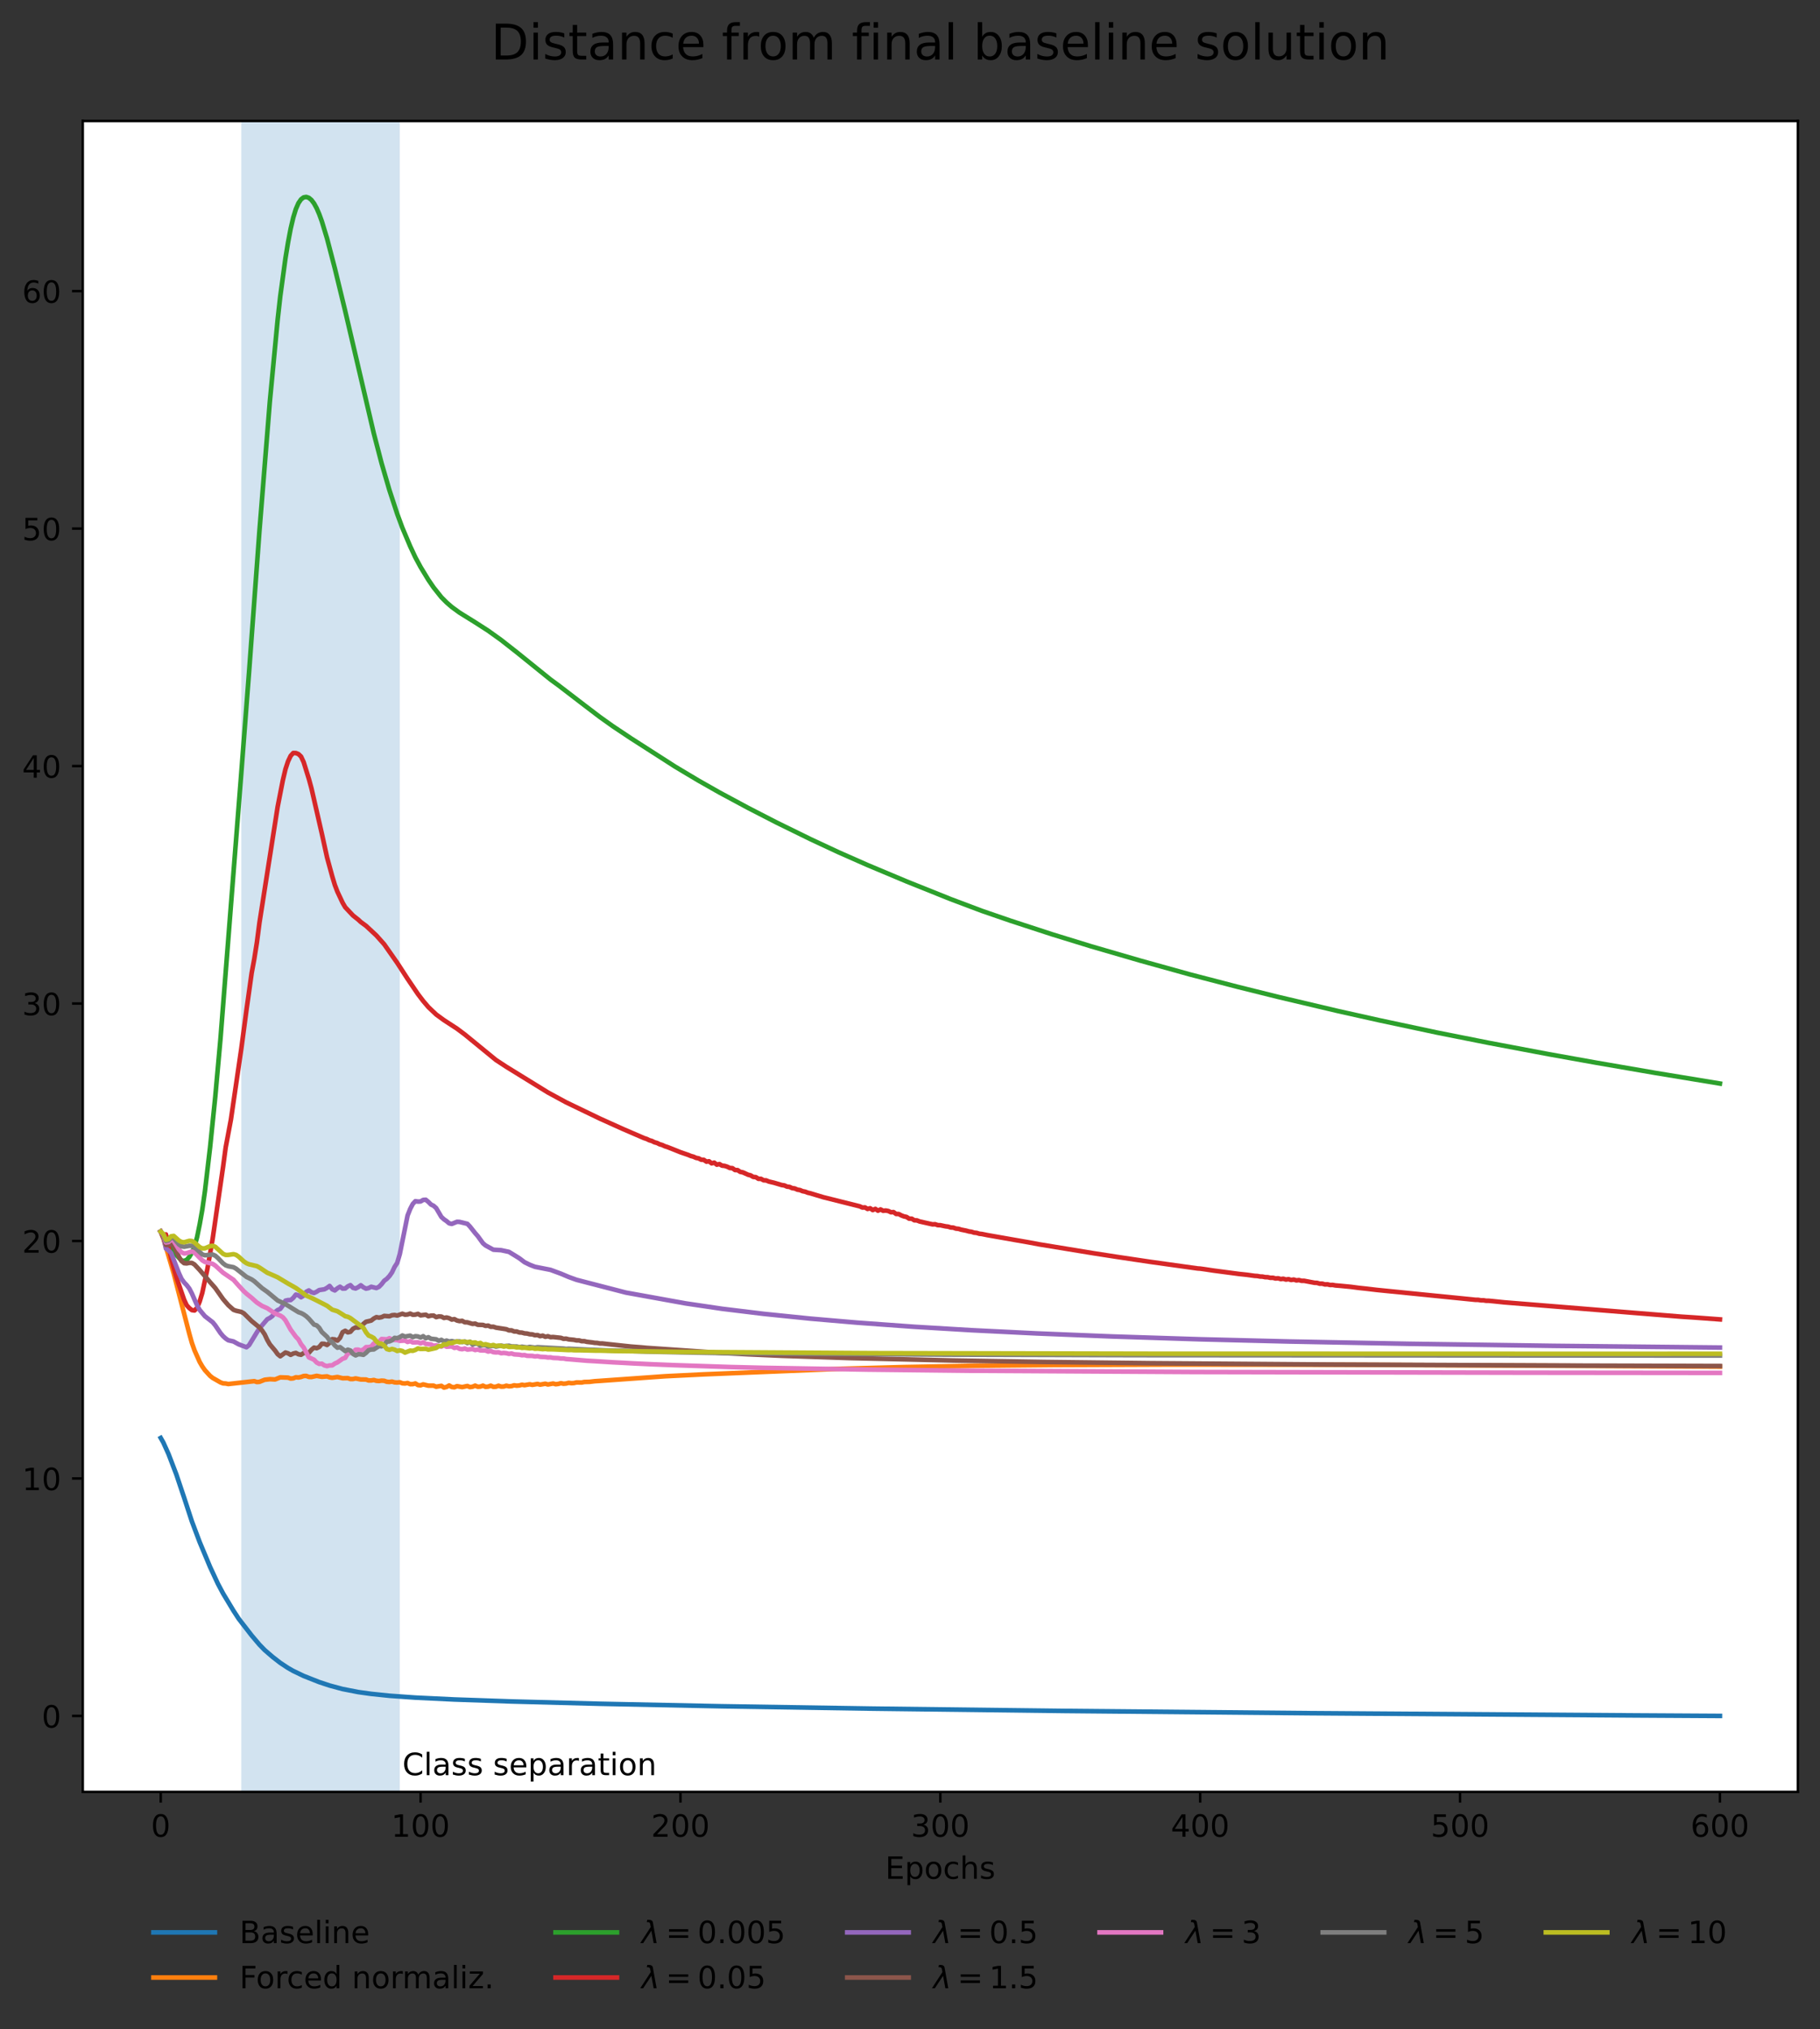 <?xml version="1.0" encoding="utf-8" standalone="no"?>
<!DOCTYPE svg PUBLIC "-//W3C//DTD SVG 1.1//EN"
  "http://www.w3.org/Graphics/SVG/1.1/DTD/svg11.dtd">
<!-- Created with matplotlib (https://matplotlib.org/) -->
<svg height="660.13pt" version="1.1" viewBox="0 0 592.125 660.13" width="592.125pt" xmlns="http://www.w3.org/2000/svg" xmlns:xlink="http://www.w3.org/1999/xlink">
 <rect x="0" y="0" width="592.125" height="660.13" fill="#333333" stroke="none"/>
 <defs>
  <style type="text/css">*{stroke-linecap:butt;stroke-linejoin:round;}</style>
 </defs>
 <g id="figure_1">
  <g id="patch_1">
   <path d="M 0 660.13 
L 592.125 660.13 
L 592.125 0 
L 0 0 
z
" style="fill:none;"/>
  </g>
  <g id="axes_1">
   <g id="patch_2">
    <path d="M 26.925 582.957 
L 584.925 582.957 
L 584.925 39.358 
L 26.925 39.358 
z
" style="fill:#ffffff;"/>
   </g>
   <g id="patch_3">
    <path clip-path="url(#pd93ee21784)" d="M 78.498 582.957 
L 130.07 582.957 
L 130.07 39.358 
L 78.498 39.358 
z
" style="fill:#1f77b4;opacity:0.2;"/>
   </g>
   <g id="matplotlib.axis_1">
    <g id="xtick_1">
     <g id="line2d_1">
      <defs>
       <path d="M 0 0 
L 0 3.5 
" id="m84e3ac4cb9" style="stroke:#000000;stroke-width:0.8;"/>
      </defs>
      <g>
       <use style="stroke:#000000;stroke-width:0.8;" x="52.289" xlink:href="#m84e3ac4cb9" y="582.957"/>
      </g>
     </g>
     <g id="text_1">
      <!-- 0 -->
      <g transform="translate(49.107 597.556)scale(0.1 -0.1)">
       <defs>
        <path d="M 31.781 66.406 
Q 24.172 66.406 20.328 58.906 
Q 16.5 51.422 16.5 36.375 
Q 16.5 21.391 20.328 13.891 
Q 24.172 6.391 31.781 6.391 
Q 39.453 6.391 43.281 13.891 
Q 47.125 21.391 47.125 36.375 
Q 47.125 51.422 43.281 58.906 
Q 39.453 66.406 31.781 66.406 
z
M 31.781 74.219 
Q 44.047 74.219 50.516 64.516 
Q 56.984 54.828 56.984 36.375 
Q 56.984 17.969 50.516 8.266 
Q 44.047 -1.422 31.781 -1.422 
Q 19.531 -1.422 13.062 8.266 
Q 6.594 17.969 6.594 36.375 
Q 6.594 54.828 13.062 64.516 
Q 19.531 74.219 31.781 74.219 
z
" id="DejaVuSans-48"/>
       </defs>
       <use xlink:href="#DejaVuSans-48"/>
      </g>
     </g>
    </g>
    <g id="xtick_2">
     <g id="line2d_2">
      <g>
       <use style="stroke:#000000;stroke-width:0.8;" x="136.834" xlink:href="#m84e3ac4cb9" y="582.957"/>
      </g>
     </g>
     <g id="text_2">
      <!-- 100 -->
      <g transform="translate(127.29 597.556)scale(0.1 -0.1)">
       <defs>
        <path d="M 12.406 8.297 
L 28.516 8.297 
L 28.516 63.922 
L 10.984 60.406 
L 10.984 69.391 
L 28.422 72.906 
L 38.281 72.906 
L 38.281 8.297 
L 54.391 8.297 
L 54.391 0 
L 12.406 0 
z
" id="DejaVuSans-49"/>
       </defs>
       <use xlink:href="#DejaVuSans-49"/>
       <use x="63.623" xlink:href="#DejaVuSans-48"/>
       <use x="127.246" xlink:href="#DejaVuSans-48"/>
      </g>
     </g>
    </g>
    <g id="xtick_3">
     <g id="line2d_3">
      <g>
       <use style="stroke:#000000;stroke-width:0.8;" x="221.38" xlink:href="#m84e3ac4cb9" y="582.957"/>
      </g>
     </g>
     <g id="text_3">
      <!-- 200 -->
      <g transform="translate(211.836 597.556)scale(0.1 -0.1)">
       <defs>
        <path d="M 19.188 8.297 
L 53.609 8.297 
L 53.609 0 
L 7.328 0 
L 7.328 8.297 
Q 12.938 14.109 22.625 23.891 
Q 32.328 33.688 34.812 36.531 
Q 39.547 41.844 41.422 45.531 
Q 43.312 49.219 43.312 52.781 
Q 43.312 58.594 39.234 62.25 
Q 35.156 65.922 28.609 65.922 
Q 23.969 65.922 18.812 64.312 
Q 13.672 62.703 7.812 59.422 
L 7.812 69.391 
Q 13.766 71.781 18.938 73 
Q 24.125 74.219 28.422 74.219 
Q 39.75 74.219 46.484 68.547 
Q 53.219 62.891 53.219 53.422 
Q 53.219 48.922 51.531 44.891 
Q 49.859 40.875 45.406 35.406 
Q 44.188 33.984 37.641 27.219 
Q 31.109 20.453 19.188 8.297 
z
" id="DejaVuSans-50"/>
       </defs>
       <use xlink:href="#DejaVuSans-50"/>
       <use x="63.623" xlink:href="#DejaVuSans-48"/>
       <use x="127.246" xlink:href="#DejaVuSans-48"/>
      </g>
     </g>
    </g>
    <g id="xtick_4">
     <g id="line2d_4">
      <g>
       <use style="stroke:#000000;stroke-width:0.8;" x="305.925" xlink:href="#m84e3ac4cb9" y="582.957"/>
      </g>
     </g>
     <g id="text_4">
      <!-- 300 -->
      <g transform="translate(296.381 597.556)scale(0.1 -0.1)">
       <defs>
        <path d="M 40.578 39.312 
Q 47.656 37.797 51.625 33 
Q 55.609 28.219 55.609 21.188 
Q 55.609 10.406 48.188 4.484 
Q 40.766 -1.422 27.094 -1.422 
Q 22.516 -1.422 17.656 -0.516 
Q 12.797 0.391 7.625 2.203 
L 7.625 11.719 
Q 11.719 9.328 16.594 8.109 
Q 21.484 6.891 26.812 6.891 
Q 36.078 6.891 40.938 10.547 
Q 45.797 14.203 45.797 21.188 
Q 45.797 27.641 41.281 31.266 
Q 36.766 34.906 28.719 34.906 
L 20.219 34.906 
L 20.219 43.016 
L 29.109 43.016 
Q 36.375 43.016 40.234 45.922 
Q 44.094 48.828 44.094 54.297 
Q 44.094 59.906 40.109 62.906 
Q 36.141 65.922 28.719 65.922 
Q 24.656 65.922 20.016 65.031 
Q 15.375 64.156 9.812 62.312 
L 9.812 71.094 
Q 15.438 72.656 20.344 73.438 
Q 25.25 74.219 29.594 74.219 
Q 40.828 74.219 47.359 69.109 
Q 53.906 64.016 53.906 55.328 
Q 53.906 49.266 50.438 45.094 
Q 46.969 40.922 40.578 39.312 
z
" id="DejaVuSans-51"/>
       </defs>
       <use xlink:href="#DejaVuSans-51"/>
       <use x="63.623" xlink:href="#DejaVuSans-48"/>
       <use x="127.246" xlink:href="#DejaVuSans-48"/>
      </g>
     </g>
    </g>
    <g id="xtick_5">
     <g id="line2d_5">
      <g>
       <use style="stroke:#000000;stroke-width:0.8;" x="390.47" xlink:href="#m84e3ac4cb9" y="582.957"/>
      </g>
     </g>
     <g id="text_5">
      <!-- 400 -->
      <g transform="translate(380.927 597.556)scale(0.1 -0.1)">
       <defs>
        <path d="M 37.797 64.312 
L 12.891 25.391 
L 37.797 25.391 
z
M 35.203 72.906 
L 47.609 72.906 
L 47.609 25.391 
L 58.016 25.391 
L 58.016 17.188 
L 47.609 17.188 
L 47.609 0 
L 37.797 0 
L 37.797 17.188 
L 4.891 17.188 
L 4.891 26.703 
z
" id="DejaVuSans-52"/>
       </defs>
       <use xlink:href="#DejaVuSans-52"/>
       <use x="63.623" xlink:href="#DejaVuSans-48"/>
       <use x="127.246" xlink:href="#DejaVuSans-48"/>
      </g>
     </g>
    </g>
    <g id="xtick_6">
     <g id="line2d_6">
      <g>
       <use style="stroke:#000000;stroke-width:0.8;" x="475.016" xlink:href="#m84e3ac4cb9" y="582.957"/>
      </g>
     </g>
     <g id="text_6">
      <!-- 500 -->
      <g transform="translate(465.472 597.556)scale(0.1 -0.1)">
       <defs>
        <path d="M 10.797 72.906 
L 49.516 72.906 
L 49.516 64.594 
L 19.828 64.594 
L 19.828 46.734 
Q 21.969 47.469 24.109 47.828 
Q 26.266 48.188 28.422 48.188 
Q 40.625 48.188 47.75 41.5 
Q 54.891 34.812 54.891 23.391 
Q 54.891 11.625 47.562 5.094 
Q 40.234 -1.422 26.906 -1.422 
Q 22.312 -1.422 17.547 -0.641 
Q 12.797 0.141 7.719 1.703 
L 7.719 11.625 
Q 12.109 9.234 16.797 8.062 
Q 21.484 6.891 26.703 6.891 
Q 35.156 6.891 40.078 11.328 
Q 45.016 15.766 45.016 23.391 
Q 45.016 31 40.078 35.438 
Q 35.156 39.891 26.703 39.891 
Q 22.75 39.891 18.812 39.016 
Q 14.891 38.141 10.797 36.281 
z
" id="DejaVuSans-53"/>
       </defs>
       <use xlink:href="#DejaVuSans-53"/>
       <use x="63.623" xlink:href="#DejaVuSans-48"/>
       <use x="127.246" xlink:href="#DejaVuSans-48"/>
      </g>
     </g>
    </g>
    <g id="xtick_7">
     <g id="line2d_7">
      <g>
       <use style="stroke:#000000;stroke-width:0.8;" x="559.561" xlink:href="#m84e3ac4cb9" y="582.957"/>
      </g>
     </g>
     <g id="text_7">
      <!-- 600 -->
      <g transform="translate(550.018 597.556)scale(0.1 -0.1)">
       <defs>
        <path d="M 33.016 40.375 
Q 26.375 40.375 22.484 35.828 
Q 18.609 31.297 18.609 23.391 
Q 18.609 15.531 22.484 10.953 
Q 26.375 6.391 33.016 6.391 
Q 39.656 6.391 43.531 10.953 
Q 47.406 15.531 47.406 23.391 
Q 47.406 31.297 43.531 35.828 
Q 39.656 40.375 33.016 40.375 
z
M 52.594 71.297 
L 52.594 62.312 
Q 48.875 64.062 45.094 64.984 
Q 41.312 65.922 37.594 65.922 
Q 27.828 65.922 22.672 59.328 
Q 17.531 52.734 16.797 39.406 
Q 19.672 43.656 24.016 45.922 
Q 28.375 48.188 33.594 48.188 
Q 44.578 48.188 50.953 41.516 
Q 57.328 34.859 57.328 23.391 
Q 57.328 12.156 50.688 5.359 
Q 44.047 -1.422 33.016 -1.422 
Q 20.359 -1.422 13.672 8.266 
Q 6.984 17.969 6.984 36.375 
Q 6.984 53.656 15.188 63.938 
Q 23.391 74.219 37.203 74.219 
Q 40.922 74.219 44.703 73.484 
Q 48.484 72.75 52.594 71.297 
z
" id="DejaVuSans-54"/>
       </defs>
       <use xlink:href="#DejaVuSans-54"/>
       <use x="63.623" xlink:href="#DejaVuSans-48"/>
       <use x="127.246" xlink:href="#DejaVuSans-48"/>
      </g>
     </g>
    </g>
    <g id="text_8">
     <!-- Epochs -->
     <g transform="translate(288.009 611.234)scale(0.1 -0.1)">
      <defs>
       <path d="M 9.812 72.906 
L 55.906 72.906 
L 55.906 64.594 
L 19.672 64.594 
L 19.672 43.016 
L 54.391 43.016 
L 54.391 34.719 
L 19.672 34.719 
L 19.672 8.297 
L 56.781 8.297 
L 56.781 0 
L 9.812 0 
z
" id="DejaVuSans-69"/>
       <path d="M 18.109 8.203 
L 18.109 -20.797 
L 9.078 -20.797 
L 9.078 54.688 
L 18.109 54.688 
L 18.109 46.391 
Q 20.953 51.266 25.266 53.625 
Q 29.594 56 35.594 56 
Q 45.562 56 51.781 48.094 
Q 58.016 40.188 58.016 27.297 
Q 58.016 14.406 51.781 6.484 
Q 45.562 -1.422 35.594 -1.422 
Q 29.594 -1.422 25.266 0.953 
Q 20.953 3.328 18.109 8.203 
z
M 48.688 27.297 
Q 48.688 37.203 44.609 42.844 
Q 40.531 48.484 33.406 48.484 
Q 26.266 48.484 22.188 42.844 
Q 18.109 37.203 18.109 27.297 
Q 18.109 17.391 22.188 11.75 
Q 26.266 6.109 33.406 6.109 
Q 40.531 6.109 44.609 11.75 
Q 48.688 17.391 48.688 27.297 
z
" id="DejaVuSans-112"/>
       <path d="M 30.609 48.391 
Q 23.391 48.391 19.188 42.75 
Q 14.984 37.109 14.984 27.297 
Q 14.984 17.484 19.156 11.844 
Q 23.344 6.203 30.609 6.203 
Q 37.797 6.203 41.984 11.859 
Q 46.188 17.531 46.188 27.297 
Q 46.188 37.016 41.984 42.703 
Q 37.797 48.391 30.609 48.391 
z
M 30.609 56 
Q 42.328 56 49.016 48.375 
Q 55.719 40.766 55.719 27.297 
Q 55.719 13.875 49.016 6.219 
Q 42.328 -1.422 30.609 -1.422 
Q 18.844 -1.422 12.172 6.219 
Q 5.516 13.875 5.516 27.297 
Q 5.516 40.766 12.172 48.375 
Q 18.844 56 30.609 56 
z
" id="DejaVuSans-111"/>
       <path d="M 48.781 52.594 
L 48.781 44.188 
Q 44.969 46.297 41.141 47.344 
Q 37.312 48.391 33.406 48.391 
Q 24.656 48.391 19.812 42.844 
Q 14.984 37.312 14.984 27.297 
Q 14.984 17.281 19.812 11.734 
Q 24.656 6.203 33.406 6.203 
Q 37.312 6.203 41.141 7.25 
Q 44.969 8.297 48.781 10.406 
L 48.781 2.094 
Q 45.016 0.344 40.984 -0.531 
Q 36.969 -1.422 32.422 -1.422 
Q 20.062 -1.422 12.781 6.344 
Q 5.516 14.109 5.516 27.297 
Q 5.516 40.672 12.859 48.328 
Q 20.219 56 33.016 56 
Q 37.156 56 41.109 55.141 
Q 45.062 54.297 48.781 52.594 
z
" id="DejaVuSans-99"/>
       <path d="M 54.891 33.016 
L 54.891 0 
L 45.906 0 
L 45.906 32.719 
Q 45.906 40.484 42.875 44.328 
Q 39.844 48.188 33.797 48.188 
Q 26.516 48.188 22.312 43.547 
Q 18.109 38.922 18.109 30.906 
L 18.109 0 
L 9.078 0 
L 9.078 75.984 
L 18.109 75.984 
L 18.109 46.188 
Q 21.344 51.125 25.703 53.562 
Q 30.078 56 35.797 56 
Q 45.219 56 50.047 50.172 
Q 54.891 44.344 54.891 33.016 
z
" id="DejaVuSans-104"/>
       <path d="M 44.281 53.078 
L 44.281 44.578 
Q 40.484 46.531 36.375 47.5 
Q 32.281 48.484 27.875 48.484 
Q 21.188 48.484 17.844 46.438 
Q 14.5 44.391 14.5 40.281 
Q 14.5 37.156 16.891 35.375 
Q 19.281 33.594 26.516 31.984 
L 29.594 31.297 
Q 39.156 29.25 43.188 25.516 
Q 47.219 21.781 47.219 15.094 
Q 47.219 7.469 41.188 3.016 
Q 35.156 -1.422 24.609 -1.422 
Q 20.219 -1.422 15.453 -0.562 
Q 10.688 0.297 5.422 2 
L 5.422 11.281 
Q 10.406 8.688 15.234 7.391 
Q 20.062 6.109 24.812 6.109 
Q 31.156 6.109 34.562 8.281 
Q 37.984 10.453 37.984 14.406 
Q 37.984 18.062 35.516 20.016 
Q 33.062 21.969 24.703 23.781 
L 21.578 24.516 
Q 13.234 26.266 9.516 29.906 
Q 5.812 33.547 5.812 39.891 
Q 5.812 47.609 11.281 51.797 
Q 16.75 56 26.812 56 
Q 31.781 56 36.172 55.266 
Q 40.578 54.547 44.281 53.078 
z
" id="DejaVuSans-115"/>
      </defs>
      <use xlink:href="#DejaVuSans-69"/>
      <use x="63.184" xlink:href="#DejaVuSans-112"/>
      <use x="126.66" xlink:href="#DejaVuSans-111"/>
      <use x="187.842" xlink:href="#DejaVuSans-99"/>
      <use x="242.822" xlink:href="#DejaVuSans-104"/>
      <use x="306.201" xlink:href="#DejaVuSans-115"/>
     </g>
    </g>
   </g>
   <g id="matplotlib.axis_2">
    <g id="ytick_1">
     <g id="line2d_8">
      <defs>
       <path d="M 0 0 
L -3.5 0 
" id="mff9b0cb112" style="stroke:#000000;stroke-width:0.8;"/>
      </defs>
      <g>
       <use style="stroke:#000000;stroke-width:0.8;" x="26.925" xlink:href="#mff9b0cb112" y="558.248"/>
      </g>
     </g>
     <g id="text_9">
      <!-- 0 -->
      <g transform="translate(13.562 562.048)scale(0.1 -0.1)">
       <use xlink:href="#DejaVuSans-48"/>
      </g>
     </g>
    </g>
    <g id="ytick_2">
     <g id="line2d_9">
      <g>
       <use style="stroke:#000000;stroke-width:0.8;" x="26.925" xlink:href="#mff9b0cb112" y="480.992"/>
      </g>
     </g>
     <g id="text_10">
      <!-- 10 -->
      <g transform="translate(7.2 484.791)scale(0.1 -0.1)">
       <use xlink:href="#DejaVuSans-49"/>
       <use x="63.623" xlink:href="#DejaVuSans-48"/>
      </g>
     </g>
    </g>
    <g id="ytick_3">
     <g id="line2d_10">
      <g>
       <use style="stroke:#000000;stroke-width:0.8;" x="26.925" xlink:href="#mff9b0cb112" y="403.736"/>
      </g>
     </g>
     <g id="text_11">
      <!-- 20 -->
      <g transform="translate(7.2 407.535)scale(0.1 -0.1)">
       <use xlink:href="#DejaVuSans-50"/>
       <use x="63.623" xlink:href="#DejaVuSans-48"/>
      </g>
     </g>
    </g>
    <g id="ytick_4">
     <g id="line2d_11">
      <g>
       <use style="stroke:#000000;stroke-width:0.8;" x="26.925" xlink:href="#mff9b0cb112" y="326.479"/>
      </g>
     </g>
     <g id="text_12">
      <!-- 30 -->
      <g transform="translate(7.2 330.278)scale(0.1 -0.1)">
       <use xlink:href="#DejaVuSans-51"/>
       <use x="63.623" xlink:href="#DejaVuSans-48"/>
      </g>
     </g>
    </g>
    <g id="ytick_5">
     <g id="line2d_12">
      <g>
       <use style="stroke:#000000;stroke-width:0.8;" x="26.925" xlink:href="#mff9b0cb112" y="249.223"/>
      </g>
     </g>
     <g id="text_13">
      <!-- 40 -->
      <g transform="translate(7.2 253.022)scale(0.1 -0.1)">
       <use xlink:href="#DejaVuSans-52"/>
       <use x="63.623" xlink:href="#DejaVuSans-48"/>
      </g>
     </g>
    </g>
    <g id="ytick_6">
     <g id="line2d_13">
      <g>
       <use style="stroke:#000000;stroke-width:0.8;" x="26.925" xlink:href="#mff9b0cb112" y="171.966"/>
      </g>
     </g>
     <g id="text_14">
      <!-- 50 -->
      <g transform="translate(7.2 175.766)scale(0.1 -0.1)">
       <use xlink:href="#DejaVuSans-53"/>
       <use x="63.623" xlink:href="#DejaVuSans-48"/>
      </g>
     </g>
    </g>
    <g id="ytick_7">
     <g id="line2d_14">
      <g>
       <use style="stroke:#000000;stroke-width:0.8;" x="26.925" xlink:href="#mff9b0cb112" y="94.71"/>
      </g>
     </g>
     <g id="text_15">
      <!-- 60 -->
      <g transform="translate(7.2 98.509)scale(0.1 -0.1)">
       <use xlink:href="#DejaVuSans-54"/>
       <use x="63.623" xlink:href="#DejaVuSans-48"/>
      </g>
     </g>
    </g>
   </g>
   <g id="line2d_15">
    <path clip-path="url(#pd93ee21784)" d="M 52.289 467.809 
L 53.134 469.294 
L 54.825 473.041 
L 57.361 479.659 
L 59.898 487.225 
L 62.434 494.98 
L 64.97 501.714 
L 68.352 509.787 
L 70.889 515.238 
L 72.58 518.416 
L 75.961 524.028 
L 77.652 526.622 
L 81.88 532.079 
L 84.416 535.072 
L 86.107 536.814 
L 88.643 539.009 
L 91.18 540.981 
L 93.716 542.655 
L 95.407 543.613 
L 98.789 545.239 
L 103.861 547.242 
L 107.243 548.362 
L 111.47 549.499 
L 116.543 550.485 
L 120.77 551.075 
L 126.689 551.689 
L 135.143 552.289 
L 147.825 552.899 
L 166.425 553.542 
L 195.17 554.296 
L 234.907 555.106 
L 283.943 555.875 
L 346.507 556.631 
L 425.98 557.354 
L 532.507 558.091 
L 559.561 558.248 
L 559.561 558.248 
" style="fill:none;stroke:#1f77b4;stroke-linecap:square;stroke-width:1.5;"/>
   </g>
   <g id="line2d_16">
    <path clip-path="url(#pd93ee21784)" d="M 52.289 400.686 
L 53.134 402.905 
L 54.825 408.561 
L 56.516 414.3 
L 61.589 433.903 
L 62.434 436.905 
L 63.28 439.294 
L 64.97 443.097 
L 65.816 444.543 
L 66.661 445.758 
L 68.352 447.614 
L 69.198 448.284 
L 71.734 449.736 
L 72.58 450.052 
L 73.425 450.099 
L 74.27 450.271 
L 82.725 449.337 
L 83.57 449.621 
L 84.416 449.555 
L 86.107 448.882 
L 87.798 448.693 
L 89.489 448.784 
L 91.18 448.096 
L 93.716 448.182 
L 94.561 448.497 
L 95.407 448.417 
L 96.252 448.065 
L 97.098 448.146 
L 97.943 447.973 
L 98.789 447.67 
L 99.634 447.63 
L 100.48 447.956 
L 101.325 447.988 
L 103.016 447.613 
L 104.707 447.924 
L 106.398 447.78 
L 107.243 448.099 
L 108.089 448.239 
L 109.78 447.982 
L 111.47 448.386 
L 113.161 448.349 
L 114.007 448.656 
L 114.852 448.641 
L 115.698 448.448 
L 117.389 448.791 
L 119.08 448.805 
L 119.925 449.114 
L 120.77 449.111 
L 121.616 448.954 
L 122.461 449.223 
L 123.307 449.285 
L 124.152 449.163 
L 124.998 449.215 
L 125.843 449.528 
L 126.689 449.599 
L 127.534 449.473 
L 128.38 449.727 
L 129.225 449.782 
L 130.07 449.686 
L 130.916 450.033 
L 131.761 450.091 
L 132.607 449.937 
L 133.452 450.322 
L 134.298 450.3 
L 135.143 450.084 
L 135.989 450.618 
L 136.834 450.687 
L 137.68 450.384 
L 139.37 450.799 
L 141.061 450.795 
L 141.907 451.144 
L 143.598 450.857 
L 144.443 451.424 
L 145.289 451.217 
L 146.134 450.739 
L 146.98 451.228 
L 147.825 451.33 
L 148.67 450.96 
L 150.361 451.265 
L 152.052 450.909 
L 152.898 451.266 
L 153.743 451.147 
L 154.589 450.791 
L 155.434 451.159 
L 156.28 451.1 
L 157.125 450.797 
L 157.97 451.182 
L 158.816 451.111 
L 159.661 450.803 
L 160.507 451.179 
L 161.352 451.138 
L 162.198 450.821 
L 163.043 451.107 
L 163.889 451.08 
L 164.734 450.81 
L 165.58 451.009 
L 166.425 450.945 
L 167.27 450.679 
L 168.116 450.81 
L 168.961 450.729 
L 169.807 450.503 
L 170.652 450.643 
L 172.343 450.355 
L 173.189 450.538 
L 174.88 450.247 
L 175.725 450.473 
L 177.416 450.17 
L 178.261 450.42 
L 179.952 450.104 
L 180.798 450.336 
L 181.643 450.235 
L 182.489 449.992 
L 183.334 450.172 
L 184.18 450.102 
L 185.025 449.876 
L 185.87 449.993 
L 186.716 449.949 
L 187.561 449.748 
L 189.252 449.779 
L 190.098 449.6 
L 191.789 449.559 
L 193.48 449.353 
L 195.17 449.246 
L 216.307 447.747 
L 228.989 447.12 
L 273.798 445.303 
L 294.089 444.752 
L 316.916 444.331 
L 343.125 444.087 
L 382.016 443.936 
L 436.125 443.992 
L 522.361 444.409 
L 559.561 444.619 
L 559.561 444.619 
" style="fill:none;stroke:#ff7f0e;stroke-linecap:square;stroke-width:1.5;"/>
   </g>
   <g id="line2d_17">
    <path clip-path="url(#pd93ee21784)" d="M 52.289 400.686 
L 53.134 402.653 
L 53.98 401.931 
L 54.825 403.715 
L 57.361 408.286 
L 59.052 410.092 
L 59.898 410.208 
L 60.743 409.873 
L 61.589 408.93 
L 62.434 407.521 
L 63.28 405.586 
L 64.125 402.442 
L 64.97 398.309 
L 65.816 393.554 
L 66.661 387.634 
L 68.352 373.26 
L 70.043 356.747 
L 71.734 337.918 
L 78.498 251.55 
L 81.034 218.562 
L 84.416 172.646 
L 87.798 130.538 
L 90.334 103.994 
L 91.18 96.404 
L 92.87 84.04 
L 93.716 78.863 
L 94.561 74.407 
L 95.407 70.799 
L 96.252 68.03 
L 97.098 66.082 
L 97.943 64.853 
L 98.789 64.212 
L 99.634 64.067 
L 100.48 64.355 
L 101.325 65.06 
L 102.17 66.184 
L 103.016 67.726 
L 103.861 69.676 
L 104.707 72.001 
L 106.398 77.574 
L 108.934 87.289 
L 112.316 101.211 
L 121.616 141.014 
L 124.152 150.737 
L 126.689 159.436 
L 129.225 167.166 
L 130.916 171.744 
L 133.452 177.73 
L 135.143 181.344 
L 136.834 184.473 
L 139.37 188.64 
L 141.061 191.114 
L 143.598 194.302 
L 145.289 196.002 
L 146.98 197.474 
L 149.516 199.32 
L 154.589 202.468 
L 158.816 205.189 
L 163.043 208.219 
L 168.116 212.196 
L 179.107 221.07 
L 181.643 222.923 
L 190.098 229.407 
L 195.17 233.267 
L 199.398 236.279 
L 205.316 240.222 
L 219.689 249.439 
L 227.298 253.983 
L 234.061 257.816 
L 243.361 262.819 
L 252.661 267.603 
L 263.652 272.989 
L 272.952 277.328 
L 282.252 281.433 
L 294.934 286.756 
L 309.307 292.521 
L 319.452 296.337 
L 328.752 299.54 
L 342.28 303.957 
L 354.961 307.863 
L 371.025 312.536 
L 387.089 317.002 
L 402.307 320.964 
L 415.834 324.331 
L 435.28 328.921 
L 448.807 331.941 
L 467.407 335.906 
L 484.316 339.271 
L 503.761 342.943 
L 518.98 345.675 
L 538.425 349.033 
L 559.561 352.516 
L 559.561 352.516 
" style="fill:none;stroke:#2ca02c;stroke-linecap:square;stroke-width:1.5;"/>
   </g>
   <g id="line2d_18">
    <path clip-path="url(#pd93ee21784)" d="M 52.289 400.686 
L 53.134 402.557 
L 53.98 401.586 
L 55.67 409.299 
L 57.361 415.472 
L 59.898 422.852 
L 60.743 424.651 
L 61.589 425.564 
L 62.434 426.227 
L 63.28 426.349 
L 64.125 425.452 
L 64.97 423.396 
L 65.816 420.594 
L 67.507 412.671 
L 69.198 402.932 
L 72.58 379.586 
L 73.425 373.291 
L 75.116 364.294 
L 78.498 341.24 
L 80.189 328.56 
L 81.88 316.545 
L 82.725 311.974 
L 83.57 306.652 
L 84.416 300.178 
L 90.334 262.454 
L 92.025 253.826 
L 92.87 250.253 
L 93.716 247.683 
L 94.561 245.9 
L 95.407 244.976 
L 96.252 244.985 
L 97.098 245.322 
L 97.943 246.126 
L 98.789 247.936 
L 100.48 253.363 
L 101.325 256.452 
L 104.707 271.198 
L 106.398 278.917 
L 108.089 285.094 
L 108.934 287.901 
L 109.78 290.111 
L 111.47 293.703 
L 112.316 295.15 
L 114.852 297.845 
L 116.543 299.181 
L 117.389 299.967 
L 119.08 301.202 
L 122.461 304.358 
L 124.998 307.202 
L 129.225 313.238 
L 132.607 318.45 
L 135.989 323.431 
L 137.68 325.656 
L 139.37 327.636 
L 141.907 330.048 
L 144.443 331.896 
L 148.67 334.648 
L 151.207 336.544 
L 161.352 344.851 
L 164.734 347.067 
L 178.261 355.413 
L 184.18 358.627 
L 195.17 363.918 
L 202.78 367.35 
L 209.543 370.267 
L 210.389 370.537 
L 211.234 370.952 
L 212.08 371.193 
L 212.925 371.621 
L 213.77 371.851 
L 214.616 372.27 
L 215.461 372.511 
L 216.307 372.915 
L 217.152 373.176 
L 218.843 373.84 
L 221.38 374.859 
L 223.916 375.729 
L 224.761 376.088 
L 225.607 376.31 
L 226.452 376.693 
L 227.298 376.851 
L 228.143 377.306 
L 228.989 377.344 
L 229.834 377.926 
L 230.68 377.803 
L 231.525 378.477 
L 232.37 378.241 
L 233.216 378.911 
L 234.061 378.712 
L 234.907 379.222 
L 235.752 379.301 
L 236.598 379.568 
L 237.443 379.984 
L 238.289 380.049 
L 239.134 380.653 
L 239.98 380.678 
L 240.825 381.244 
L 241.67 381.41 
L 243.361 382.172 
L 244.207 382.383 
L 245.052 382.896 
L 245.898 382.962 
L 246.743 383.509 
L 247.589 383.512 
L 248.434 383.991 
L 249.28 384.026 
L 250.125 384.391 
L 251.816 384.786 
L 254.352 385.543 
L 255.198 385.663 
L 256.043 386.045 
L 256.889 386.148 
L 257.734 386.544 
L 258.58 386.652 
L 259.425 387.039 
L 260.27 387.17 
L 261.116 387.534 
L 261.961 387.695 
L 262.807 388.031 
L 263.652 388.219 
L 265.343 388.736 
L 267.88 389.499 
L 279.716 392.46 
L 280.561 392.854 
L 281.407 392.81 
L 282.252 393.31 
L 283.098 393.088 
L 283.943 393.678 
L 284.789 393.286 
L 285.634 393.879 
L 286.48 393.466 
L 287.325 393.91 
L 288.17 393.826 
L 289.016 393.985 
L 289.861 394.392 
L 290.707 394.334 
L 291.552 394.948 
L 292.398 394.957 
L 293.243 395.416 
L 294.089 395.741 
L 294.934 395.913 
L 295.78 396.469 
L 296.625 396.474 
L 297.47 397.007 
L 298.316 397.032 
L 299.161 397.375 
L 303.389 398.326 
L 304.234 398.283 
L 305.08 398.577 
L 305.925 398.602 
L 307.616 398.967 
L 308.461 399.065 
L 309.307 399.341 
L 310.152 399.388 
L 310.998 399.699 
L 311.843 399.776 
L 312.689 400.045 
L 314.38 400.385 
L 315.225 400.626 
L 316.07 400.743 
L 316.916 401.023 
L 317.761 401.105 
L 318.607 401.375 
L 319.452 401.466 
L 321.143 401.81 
L 330.443 403.445 
L 334.67 404.181 
L 338.052 404.817 
L 355.807 407.729 
L 363.416 408.909 
L 374.407 410.547 
L 389.625 412.67 
L 390.47 412.724 
L 392.161 412.961 
L 394.698 413.348 
L 398.925 413.904 
L 403.152 414.462 
L 405.689 414.732 
L 408.225 415.085 
L 409.07 415.129 
L 409.916 415.294 
L 410.761 415.326 
L 411.607 415.505 
L 412.452 415.519 
L 413.298 415.72 
L 414.143 415.704 
L 414.989 415.931 
L 415.834 415.87 
L 416.68 416.122 
L 417.525 416.018 
L 418.37 416.287 
L 419.216 416.15 
L 420.061 416.429 
L 420.907 416.285 
L 421.752 416.558 
L 422.598 416.453 
L 423.443 416.688 
L 424.289 416.69 
L 427.67 417.329 
L 428.516 417.364 
L 429.361 417.63 
L 430.207 417.623 
L 431.052 417.87 
L 431.898 417.844 
L 432.743 418.048 
L 433.589 418.032 
L 434.434 418.189 
L 436.125 418.326 
L 439.507 418.653 
L 442.043 418.989 
L 444.58 419.259 
L 447.961 419.659 
L 480.089 422.883 
L 480.934 422.888 
L 481.78 423.031 
L 482.625 423.031 
L 483.47 423.176 
L 484.316 423.182 
L 486.007 423.345 
L 489.389 423.698 
L 546.88 428.35 
L 551.107 428.624 
L 554.489 428.87 
L 559.561 429.245 
L 559.561 429.245 
" style="fill:none;stroke:#d62728;stroke-linecap:square;stroke-width:1.5;"/>
   </g>
   <g id="line2d_19">
    <path clip-path="url(#pd93ee21784)" d="M 52.289 400.686 
L 53.134 402.16 
L 53.98 406.198 
L 54.825 406.808 
L 55.67 407.667 
L 57.361 411.997 
L 58.207 414.197 
L 59.052 416.048 
L 59.898 417.215 
L 60.743 418.097 
L 61.589 419.197 
L 62.434 420.832 
L 64.125 424.679 
L 64.97 426.187 
L 66.661 428.2 
L 69.198 430.174 
L 70.043 431.202 
L 71.734 433.693 
L 72.58 434.693 
L 73.425 435.461 
L 74.27 436.038 
L 75.961 436.42 
L 77.652 437.352 
L 80.189 438.31 
L 81.034 437.62 
L 83.57 433.457 
L 84.416 432.166 
L 86.952 429.202 
L 87.798 428.758 
L 88.643 428.129 
L 89.489 426.847 
L 90.334 426.204 
L 91.18 425.831 
L 92.025 424.723 
L 92.87 423.147 
L 93.716 422.953 
L 94.561 422.958 
L 95.407 422.255 
L 96.252 421.173 
L 97.098 421.412 
L 97.943 422.043 
L 98.789 421.52 
L 99.634 420.253 
L 100.48 419.813 
L 101.325 420.408 
L 102.17 420.644 
L 103.016 420.247 
L 103.861 419.698 
L 105.552 419.449 
L 106.398 418.979 
L 107.243 418.359 
L 108.089 419.444 
L 108.934 419.821 
L 109.78 419.125 
L 110.625 418.609 
L 111.47 419.227 
L 112.316 419.19 
L 113.161 418.493 
L 114.007 418.099 
L 114.852 418.982 
L 115.698 419.188 
L 116.543 418.756 
L 117.389 418.144 
L 118.234 418.801 
L 119.08 419.235 
L 119.925 419.052 
L 120.77 418.62 
L 122.461 419.042 
L 123.307 418.639 
L 124.152 417.78 
L 124.998 416.674 
L 125.843 416.048 
L 126.689 415.156 
L 127.534 413.954 
L 128.38 412.16 
L 129.225 410.865 
L 130.07 407.984 
L 132.607 395.434 
L 133.452 393.309 
L 134.298 391.686 
L 135.143 390.782 
L 135.989 390.916 
L 136.834 390.875 
L 137.68 390.374 
L 138.525 390.319 
L 139.37 391.021 
L 140.216 391.871 
L 141.061 392.278 
L 141.907 393.029 
L 143.598 395.909 
L 144.443 396.689 
L 145.289 397.27 
L 146.134 397.99 
L 146.98 398.179 
L 148.67 397.492 
L 149.516 397.528 
L 152.052 398.151 
L 152.898 399.04 
L 154.589 401.172 
L 155.434 402.134 
L 157.125 404.469 
L 157.97 405.181 
L 160.507 406.571 
L 163.043 406.731 
L 165.58 407.276 
L 167.27 408.305 
L 168.961 409.356 
L 170.652 410.636 
L 172.343 411.465 
L 174.034 412.126 
L 179.107 413.127 
L 182.489 414.372 
L 185.025 415.444 
L 187.561 416.367 
L 203.625 420.523 
L 223.07 424.039 
L 234.907 425.789 
L 248.434 427.437 
L 263.652 428.994 
L 278.87 430.301 
L 297.47 431.65 
L 316.07 432.761 
L 337.207 433.803 
L 361.725 434.794 
L 390.47 435.716 
L 419.216 436.431 
L 458.107 437.176 
L 505.452 437.85 
L 559.561 438.404 
L 559.561 438.404 
" style="fill:none;stroke:#9467bd;stroke-linecap:square;stroke-width:1.5;"/>
   </g>
   <g id="line2d_20">
    <path clip-path="url(#pd93ee21784)" d="M 52.289 400.686 
L 53.134 401.878 
L 53.98 404.997 
L 54.825 405.046 
L 55.67 404.517 
L 56.516 405.294 
L 58.207 408.88 
L 59.052 410.25 
L 59.898 410.96 
L 60.743 411.033 
L 61.589 410.851 
L 62.434 410.878 
L 63.28 411.375 
L 64.97 413.186 
L 68.352 417.139 
L 70.043 419.045 
L 72.58 422.652 
L 74.27 424.614 
L 75.961 426.12 
L 76.807 426.425 
L 78.498 426.808 
L 79.343 427.283 
L 81.88 429.788 
L 83.57 431.18 
L 84.416 431.87 
L 85.261 432.855 
L 86.107 434.11 
L 86.952 435.91 
L 87.798 437.374 
L 89.489 439.376 
L 90.334 440.56 
L 91.18 441.243 
L 92.87 440.016 
L 93.716 440.28 
L 94.561 440.778 
L 95.407 440.354 
L 96.252 440.148 
L 97.098 440.594 
L 97.943 440.754 
L 98.789 440.194 
L 99.634 440.06 
L 100.48 440.119 
L 101.325 439.136 
L 102.17 438.417 
L 103.016 438.622 
L 103.861 438.221 
L 104.707 437.168 
L 105.552 437.199 
L 106.398 437.57 
L 107.243 436.861 
L 108.089 435.669 
L 108.934 435.756 
L 109.78 436.156 
L 110.625 435.257 
L 111.47 433.397 
L 112.316 432.948 
L 113.161 433.471 
L 114.007 433.28 
L 114.852 432.296 
L 115.698 431.858 
L 116.543 431.93 
L 117.389 431.622 
L 118.234 430.698 
L 119.08 430.008 
L 120.77 429.623 
L 121.616 428.964 
L 122.461 428.506 
L 123.307 428.671 
L 124.152 428.508 
L 124.998 428.109 
L 126.689 428.236 
L 127.534 427.891 
L 128.38 427.809 
L 129.225 427.985 
L 130.916 427.398 
L 131.761 427.713 
L 132.607 427.649 
L 133.452 427.355 
L 134.298 427.74 
L 135.143 427.686 
L 135.989 427.444 
L 136.834 427.926 
L 138.525 427.716 
L 139.37 428.223 
L 140.216 428.023 
L 141.061 427.99 
L 141.907 428.505 
L 142.752 428.279 
L 143.598 428.323 
L 144.443 428.773 
L 145.289 428.619 
L 146.134 428.852 
L 146.98 429.305 
L 147.825 429.151 
L 148.67 429.604 
L 149.516 429.805 
L 150.361 429.707 
L 151.207 430.185 
L 152.052 430.201 
L 153.743 430.711 
L 154.589 430.608 
L 155.434 430.997 
L 157.125 431.045 
L 157.97 431.356 
L 158.816 431.259 
L 159.661 431.659 
L 160.507 431.627 
L 161.352 431.921 
L 164.734 432.439 
L 165.58 432.812 
L 166.425 432.807 
L 167.27 433.17 
L 168.116 433.183 
L 168.961 433.498 
L 169.807 433.544 
L 170.652 433.789 
L 171.498 433.846 
L 172.343 434.076 
L 173.189 434.117 
L 174.034 434.394 
L 174.88 434.339 
L 175.725 434.703 
L 176.57 434.526 
L 177.416 434.908 
L 178.261 434.719 
L 179.107 435.029 
L 179.952 434.976 
L 182.489 435.249 
L 183.334 435.56 
L 184.18 435.504 
L 185.025 435.736 
L 186.716 435.895 
L 187.561 436.08 
L 188.407 436.078 
L 189.252 436.339 
L 190.098 436.326 
L 190.943 436.542 
L 192.634 436.727 
L 193.48 436.87 
L 194.325 436.899 
L 195.17 437.08 
L 196.016 437.078 
L 197.707 437.276 
L 202.78 437.819 
L 205.316 438.087 
L 208.698 438.344 
L 210.389 438.506 
L 234.061 440.119 
L 243.361 440.599 
L 254.352 441.083 
L 276.334 441.823 
L 310.152 442.616 
L 339.743 443.094 
L 374.407 443.498 
L 432.743 443.931 
L 513.907 444.281 
L 559.561 444.409 
L 559.561 444.409 
" style="fill:none;stroke:#8c564b;stroke-linecap:square;stroke-width:1.5;"/>
   </g>
   <g id="line2d_21">
    <path clip-path="url(#pd93ee21784)" d="M 52.289 400.686 
L 53.134 401.699 
L 53.98 404.217 
L 54.825 404.103 
L 55.67 403.346 
L 56.516 403.732 
L 58.207 406.502 
L 59.052 407.427 
L 59.898 407.788 
L 60.743 407.683 
L 62.434 407.131 
L 63.28 407.477 
L 64.97 409.209 
L 65.816 410.033 
L 66.661 410.547 
L 69.198 411.192 
L 70.043 411.737 
L 72.58 414.057 
L 75.961 416.36 
L 77.652 418.267 
L 79.343 420.091 
L 80.189 420.875 
L 81.88 422.233 
L 83.57 423.756 
L 85.261 424.867 
L 86.952 425.607 
L 89.489 427.341 
L 91.18 428.003 
L 92.025 428.547 
L 92.87 429.547 
L 94.561 432.576 
L 96.252 434.882 
L 97.098 435.766 
L 97.943 437.321 
L 98.789 438.361 
L 100.48 441.589 
L 102.17 442.364 
L 103.016 443.271 
L 103.861 443.719 
L 104.707 443.658 
L 105.552 444.218 
L 106.398 444.44 
L 107.243 444.224 
L 108.089 444.192 
L 108.934 443.608 
L 109.78 443.229 
L 111.47 442.038 
L 112.316 441.766 
L 113.161 440.345 
L 114.852 439.917 
L 115.698 439.11 
L 116.543 439.077 
L 117.389 439.404 
L 118.234 439.024 
L 119.08 438.262 
L 119.925 438.256 
L 120.77 438.08 
L 121.616 437.067 
L 122.461 436.665 
L 123.307 436.523 
L 124.152 435.618 
L 125.843 435.739 
L 126.689 435.371 
L 127.534 435.743 
L 128.38 435.94 
L 129.225 435.954 
L 130.07 436.235 
L 131.761 436.134 
L 132.607 436.584 
L 133.452 436.316 
L 134.298 436.739 
L 135.989 436.681 
L 136.834 437.038 
L 137.68 436.709 
L 138.525 437.202 
L 140.216 437.379 
L 141.061 437.835 
L 141.907 437.683 
L 143.598 438.087 
L 144.443 437.67 
L 145.289 438.136 
L 146.98 438.048 
L 147.825 438.525 
L 148.67 438.349 
L 149.516 438.818 
L 150.361 438.946 
L 151.207 438.714 
L 152.052 439.06 
L 153.743 438.894 
L 154.589 439.213 
L 155.434 439.048 
L 156.28 439.334 
L 157.97 439.361 
L 158.816 439.709 
L 159.661 439.537 
L 160.507 439.902 
L 161.352 439.984 
L 162.198 439.937 
L 163.043 440.244 
L 163.889 440.152 
L 164.734 440.244 
L 165.58 440.454 
L 166.425 440.325 
L 167.27 440.618 
L 168.961 440.724 
L 169.807 440.899 
L 170.652 440.846 
L 171.498 441.086 
L 173.189 441.115 
L 174.034 441.289 
L 174.88 441.197 
L 175.725 441.406 
L 177.416 441.495 
L 178.261 441.625 
L 179.107 441.598 
L 179.952 441.777 
L 181.643 441.844 
L 182.489 441.975 
L 183.334 441.967 
L 184.18 442.133 
L 185.87 442.261 
L 190.943 442.694 
L 193.48 442.834 
L 199.398 443.203 
L 202.78 443.374 
L 206.161 443.565 
L 212.08 443.842 
L 219.689 444.143 
L 237.443 444.734 
L 248.434 445.003 
L 282.252 445.578 
L 316.07 445.95 
L 388.78 446.361 
L 496.152 446.581 
L 559.561 446.646 
L 559.561 446.646 
" style="fill:none;stroke:#e377c2;stroke-linecap:square;stroke-width:1.5;"/>
   </g>
   <g id="line2d_22">
    <path clip-path="url(#pd93ee21784)" d="M 52.289 400.686 
L 53.134 401.579 
L 53.98 403.743 
L 54.825 403.574 
L 55.67 402.702 
L 56.516 402.787 
L 58.207 404.843 
L 59.052 405.459 
L 59.898 405.613 
L 61.589 405.307 
L 62.434 405.328 
L 63.28 405.765 
L 65.816 408.107 
L 66.661 408.389 
L 69.198 408.148 
L 70.043 408.522 
L 70.889 409.259 
L 72.58 411.027 
L 73.425 411.647 
L 74.27 411.948 
L 75.961 412.268 
L 76.807 412.736 
L 80.189 415.417 
L 81.88 416.239 
L 82.725 416.825 
L 85.261 419.084 
L 86.952 420.277 
L 90.334 423.094 
L 92.025 423.872 
L 92.87 424.276 
L 97.098 426.896 
L 97.943 427.179 
L 98.789 427.622 
L 99.634 428.22 
L 100.48 429.014 
L 102.17 430.936 
L 103.016 431.174 
L 103.861 431.987 
L 104.707 433.351 
L 106.398 434.908 
L 107.243 436.085 
L 108.089 436.664 
L 108.934 437.737 
L 109.78 438.454 
L 110.625 438.26 
L 112.316 439.546 
L 113.161 439.089 
L 114.007 439.375 
L 114.852 440.472 
L 115.698 440.956 
L 116.543 440.574 
L 117.389 440.616 
L 118.234 440.77 
L 119.08 440.135 
L 119.925 439.271 
L 120.77 439.053 
L 121.616 439.012 
L 123.307 437.921 
L 124.152 438.007 
L 124.998 437.547 
L 125.843 436.487 
L 126.689 436.408 
L 127.534 436.041 
L 128.38 435.25 
L 129.225 435.36 
L 130.07 435.007 
L 130.916 434.481 
L 131.761 434.835 
L 133.452 434.535 
L 134.298 435.02 
L 135.143 434.705 
L 135.989 434.799 
L 136.834 435.148 
L 137.68 434.709 
L 138.525 435.387 
L 139.37 435.042 
L 140.216 435.54 
L 141.907 435.715 
L 142.752 436.201 
L 143.598 435.891 
L 144.443 436.401 
L 145.289 436.137 
L 146.134 436.45 
L 146.98 436.297 
L 147.825 436.482 
L 149.516 436.397 
L 150.361 436.626 
L 151.207 436.417 
L 152.052 436.963 
L 152.898 436.502 
L 153.743 437.435 
L 154.589 437.135 
L 155.434 437.18 
L 156.28 437.831 
L 157.125 437.628 
L 157.97 437.622 
L 158.816 438.102 
L 160.507 437.815 
L 161.352 438.103 
L 163.043 437.758 
L 163.889 437.96 
L 165.58 437.801 
L 166.425 438.036 
L 168.116 438.06 
L 168.961 438.268 
L 169.807 438.132 
L 171.498 438.382 
L 172.343 438.193 
L 174.034 438.436 
L 174.88 438.287 
L 183.334 438.741 
L 184.18 438.857 
L 185.025 438.793 
L 187.561 438.906 
L 191.789 439.116 
L 193.48 439.167 
L 196.861 439.313 
L 199.398 439.386 
L 202.78 439.447 
L 210.389 439.719 
L 221.38 439.954 
L 237.443 440.245 
L 308.461 440.71 
L 370.18 440.886 
L 555.334 441.01 
L 559.561 441.011 
L 559.561 441.011 
" style="fill:none;stroke:#7f7f7f;stroke-linecap:square;stroke-width:1.5;"/>
   </g>
   <g id="line2d_23">
    <path clip-path="url(#pd93ee21784)" d="M 52.289 400.686 
L 53.134 401.443 
L 53.98 403.324 
L 54.825 403.145 
L 55.67 402.206 
L 56.516 402.078 
L 58.207 403.599 
L 59.052 404.052 
L 59.898 404.161 
L 61.589 403.682 
L 62.434 403.741 
L 63.28 404.24 
L 64.97 405.738 
L 65.816 406.144 
L 66.661 406.12 
L 68.352 405.416 
L 69.198 405.297 
L 70.043 405.628 
L 72.58 407.924 
L 73.425 408.277 
L 74.27 408.265 
L 75.961 408.021 
L 76.807 408.254 
L 77.652 408.84 
L 79.343 410.392 
L 80.189 410.971 
L 81.034 411.315 
L 83.57 411.909 
L 84.416 412.366 
L 86.952 414.067 
L 88.643 414.794 
L 90.334 415.552 
L 93.716 417.584 
L 96.252 419.017 
L 97.943 420.217 
L 99.634 421.501 
L 101.325 422.251 
L 103.016 423.08 
L 106.398 424.812 
L 108.089 426.081 
L 109.78 426.596 
L 111.47 427.643 
L 112.316 428.205 
L 113.161 428.389 
L 114.007 428.831 
L 118.234 431.982 
L 119.08 433.46 
L 119.925 434.499 
L 120.77 434.84 
L 121.616 435.318 
L 122.461 436.397 
L 123.307 437.061 
L 124.152 437.158 
L 124.998 437.791 
L 125.843 438.877 
L 126.689 439.137 
L 127.534 438.864 
L 128.38 439.089 
L 129.225 439.519 
L 130.07 439.32 
L 130.916 439.525 
L 131.761 440.044 
L 133.452 439.392 
L 134.298 439.469 
L 135.143 439.177 
L 135.989 438.692 
L 136.834 438.862 
L 138.525 438.806 
L 139.37 439.094 
L 141.061 438.729 
L 141.907 438.531 
L 142.752 437.947 
L 143.598 437.932 
L 144.443 437.35 
L 145.289 437.416 
L 146.134 436.911 
L 146.98 436.94 
L 148.67 436.428 
L 149.516 436.674 
L 150.361 436.466 
L 152.052 436.647 
L 152.898 436.604 
L 153.743 436.829 
L 154.589 436.732 
L 155.434 437.112 
L 156.28 436.899 
L 157.125 437.469 
L 157.97 437.32 
L 159.661 437.766 
L 160.507 437.572 
L 161.352 437.889 
L 162.198 437.776 
L 163.043 437.868 
L 163.889 438.087 
L 164.734 437.92 
L 165.58 438.196 
L 167.27 438.178 
L 168.116 438.368 
L 168.961 438.266 
L 169.807 438.519 
L 170.652 438.453 
L 172.343 438.661 
L 173.189 438.568 
L 174.034 438.785 
L 174.88 438.73 
L 176.57 438.921 
L 177.416 438.843 
L 178.261 438.973 
L 179.952 438.978 
L 185.025 439.228 
L 185.87 439.191 
L 186.716 439.277 
L 188.407 439.279 
L 193.48 439.404 
L 195.17 439.407 
L 200.243 439.537 
L 206.161 439.608 
L 222.225 439.829 
L 283.943 440.222 
L 373.561 440.399 
L 524.898 440.439 
L 559.561 440.423 
L 559.561 440.423 
" style="fill:none;stroke:#bcbd22;stroke-linecap:square;stroke-width:1.5;"/>
   </g>
   <g id="patch_4">
    <path d="M 26.925 582.957 
L 26.925 39.358 
" style="fill:none;stroke:#000000;stroke-linecap:square;stroke-linejoin:miter;stroke-width:0.8;"/>
   </g>
   <g id="patch_5">
    <path d="M 584.925 582.957 
L 584.925 39.358 
" style="fill:none;stroke:#000000;stroke-linecap:square;stroke-linejoin:miter;stroke-width:0.8;"/>
   </g>
   <g id="patch_6">
    <path d="M 26.925 582.957 
L 584.925 582.957 
" style="fill:none;stroke:#000000;stroke-linecap:square;stroke-linejoin:miter;stroke-width:0.8;"/>
   </g>
   <g id="patch_7">
    <path d="M 26.925 39.358 
L 584.925 39.358 
" style="fill:none;stroke:#000000;stroke-linecap:square;stroke-linejoin:miter;stroke-width:0.8;"/>
   </g>
   <g id="text_16">
    <!-- Class separation -->
    <g transform="translate(130.916 577.521)scale(0.1 -0.1)">
     <defs>
      <path d="M 64.406 67.281 
L 64.406 56.891 
Q 59.422 61.531 53.781 63.812 
Q 48.141 66.109 41.797 66.109 
Q 29.297 66.109 22.656 58.469 
Q 16.016 50.828 16.016 36.375 
Q 16.016 21.969 22.656 14.328 
Q 29.297 6.688 41.797 6.688 
Q 48.141 6.688 53.781 8.984 
Q 59.422 11.281 64.406 15.922 
L 64.406 5.609 
Q 59.234 2.094 53.438 0.328 
Q 47.656 -1.422 41.219 -1.422 
Q 24.656 -1.422 15.125 8.703 
Q 5.609 18.844 5.609 36.375 
Q 5.609 53.953 15.125 64.078 
Q 24.656 74.219 41.219 74.219 
Q 47.75 74.219 53.531 72.484 
Q 59.328 70.75 64.406 67.281 
z
" id="DejaVuSans-67"/>
      <path d="M 9.422 75.984 
L 18.406 75.984 
L 18.406 0 
L 9.422 0 
z
" id="DejaVuSans-108"/>
      <path d="M 34.281 27.484 
Q 23.391 27.484 19.188 25 
Q 14.984 22.516 14.984 16.5 
Q 14.984 11.719 18.141 8.906 
Q 21.297 6.109 26.703 6.109 
Q 34.188 6.109 38.703 11.406 
Q 43.219 16.703 43.219 25.484 
L 43.219 27.484 
z
M 52.203 31.203 
L 52.203 0 
L 43.219 0 
L 43.219 8.297 
Q 40.141 3.328 35.547 0.953 
Q 30.953 -1.422 24.312 -1.422 
Q 15.922 -1.422 10.953 3.297 
Q 6 8.016 6 15.922 
Q 6 25.141 12.172 29.828 
Q 18.359 34.516 30.609 34.516 
L 43.219 34.516 
L 43.219 35.406 
Q 43.219 41.609 39.141 45 
Q 35.062 48.391 27.688 48.391 
Q 23 48.391 18.547 47.266 
Q 14.109 46.141 10.016 43.891 
L 10.016 52.203 
Q 14.938 54.109 19.578 55.047 
Q 24.219 56 28.609 56 
Q 40.484 56 46.344 49.844 
Q 52.203 43.703 52.203 31.203 
z
" id="DejaVuSans-97"/>
      <path id="DejaVuSans-32"/>
      <path d="M 56.203 29.594 
L 56.203 25.203 
L 14.891 25.203 
Q 15.484 15.922 20.484 11.062 
Q 25.484 6.203 34.422 6.203 
Q 39.594 6.203 44.453 7.469 
Q 49.312 8.734 54.109 11.281 
L 54.109 2.781 
Q 49.266 0.734 44.188 -0.344 
Q 39.109 -1.422 33.891 -1.422 
Q 20.797 -1.422 13.156 6.188 
Q 5.516 13.812 5.516 26.812 
Q 5.516 40.234 12.766 48.109 
Q 20.016 56 32.328 56 
Q 43.359 56 49.781 48.891 
Q 56.203 41.797 56.203 29.594 
z
M 47.219 32.234 
Q 47.125 39.594 43.094 43.984 
Q 39.062 48.391 32.422 48.391 
Q 24.906 48.391 20.391 44.141 
Q 15.875 39.891 15.188 32.172 
z
" id="DejaVuSans-101"/>
      <path d="M 41.109 46.297 
Q 39.594 47.172 37.812 47.578 
Q 36.031 48 33.891 48 
Q 26.266 48 22.188 43.047 
Q 18.109 38.094 18.109 28.812 
L 18.109 0 
L 9.078 0 
L 9.078 54.688 
L 18.109 54.688 
L 18.109 46.188 
Q 20.953 51.172 25.484 53.578 
Q 30.031 56 36.531 56 
Q 37.453 56 38.578 55.875 
Q 39.703 55.766 41.062 55.516 
z
" id="DejaVuSans-114"/>
      <path d="M 18.312 70.219 
L 18.312 54.688 
L 36.812 54.688 
L 36.812 47.703 
L 18.312 47.703 
L 18.312 18.016 
Q 18.312 11.328 20.141 9.422 
Q 21.969 7.516 27.594 7.516 
L 36.812 7.516 
L 36.812 0 
L 27.594 0 
Q 17.188 0 13.234 3.875 
Q 9.281 7.766 9.281 18.016 
L 9.281 47.703 
L 2.688 47.703 
L 2.688 54.688 
L 9.281 54.688 
L 9.281 70.219 
z
" id="DejaVuSans-116"/>
      <path d="M 9.422 54.688 
L 18.406 54.688 
L 18.406 0 
L 9.422 0 
z
M 9.422 75.984 
L 18.406 75.984 
L 18.406 64.594 
L 9.422 64.594 
z
" id="DejaVuSans-105"/>
      <path d="M 54.891 33.016 
L 54.891 0 
L 45.906 0 
L 45.906 32.719 
Q 45.906 40.484 42.875 44.328 
Q 39.844 48.188 33.797 48.188 
Q 26.516 48.188 22.312 43.547 
Q 18.109 38.922 18.109 30.906 
L 18.109 0 
L 9.078 0 
L 9.078 54.688 
L 18.109 54.688 
L 18.109 46.188 
Q 21.344 51.125 25.703 53.562 
Q 30.078 56 35.797 56 
Q 45.219 56 50.047 50.172 
Q 54.891 44.344 54.891 33.016 
z
" id="DejaVuSans-110"/>
     </defs>
     <use xlink:href="#DejaVuSans-67"/>
     <use x="69.824" xlink:href="#DejaVuSans-108"/>
     <use x="97.607" xlink:href="#DejaVuSans-97"/>
     <use x="158.887" xlink:href="#DejaVuSans-115"/>
     <use x="210.986" xlink:href="#DejaVuSans-115"/>
     <use x="263.086" xlink:href="#DejaVuSans-32"/>
     <use x="294.873" xlink:href="#DejaVuSans-115"/>
     <use x="346.973" xlink:href="#DejaVuSans-101"/>
     <use x="408.496" xlink:href="#DejaVuSans-112"/>
     <use x="471.973" xlink:href="#DejaVuSans-97"/>
     <use x="533.252" xlink:href="#DejaVuSans-114"/>
     <use x="574.365" xlink:href="#DejaVuSans-97"/>
     <use x="635.645" xlink:href="#DejaVuSans-116"/>
     <use x="674.854" xlink:href="#DejaVuSans-105"/>
     <use x="702.637" xlink:href="#DejaVuSans-111"/>
     <use x="763.818" xlink:href="#DejaVuSans-110"/>
    </g>
   </g>
   <g id="text_17">
    <!-- Distance from final baseline solution -->
    <g transform="translate(159.741 19.358)scale(0.16 -0.16)">
     <defs>
      <path d="M 19.672 64.797 
L 19.672 8.109 
L 31.594 8.109 
Q 46.688 8.109 53.688 14.938 
Q 60.688 21.781 60.688 36.531 
Q 60.688 51.172 53.688 57.984 
Q 46.688 64.797 31.594 64.797 
z
M 9.812 72.906 
L 30.078 72.906 
Q 51.266 72.906 61.172 64.094 
Q 71.094 55.281 71.094 36.531 
Q 71.094 17.672 61.125 8.828 
Q 51.172 0 30.078 0 
L 9.812 0 
z
" id="DejaVuSans-68"/>
      <path d="M 37.109 75.984 
L 37.109 68.5 
L 28.516 68.5 
Q 23.688 68.5 21.797 66.547 
Q 19.922 64.594 19.922 59.516 
L 19.922 54.688 
L 34.719 54.688 
L 34.719 47.703 
L 19.922 47.703 
L 19.922 0 
L 10.891 0 
L 10.891 47.703 
L 2.297 47.703 
L 2.297 54.688 
L 10.891 54.688 
L 10.891 58.5 
Q 10.891 67.625 15.141 71.797 
Q 19.391 75.984 28.609 75.984 
z
" id="DejaVuSans-102"/>
      <path d="M 52 44.188 
Q 55.375 50.25 60.062 53.125 
Q 64.75 56 71.094 56 
Q 79.641 56 84.281 50.016 
Q 88.922 44.047 88.922 33.016 
L 88.922 0 
L 79.891 0 
L 79.891 32.719 
Q 79.891 40.578 77.094 44.375 
Q 74.312 48.188 68.609 48.188 
Q 61.625 48.188 57.562 43.547 
Q 53.516 38.922 53.516 30.906 
L 53.516 0 
L 44.484 0 
L 44.484 32.719 
Q 44.484 40.625 41.703 44.406 
Q 38.922 48.188 33.109 48.188 
Q 26.219 48.188 22.156 43.531 
Q 18.109 38.875 18.109 30.906 
L 18.109 0 
L 9.078 0 
L 9.078 54.688 
L 18.109 54.688 
L 18.109 46.188 
Q 21.188 51.219 25.484 53.609 
Q 29.781 56 35.688 56 
Q 41.656 56 45.828 52.969 
Q 50 49.953 52 44.188 
z
" id="DejaVuSans-109"/>
      <path d="M 48.688 27.297 
Q 48.688 37.203 44.609 42.844 
Q 40.531 48.484 33.406 48.484 
Q 26.266 48.484 22.188 42.844 
Q 18.109 37.203 18.109 27.297 
Q 18.109 17.391 22.188 11.75 
Q 26.266 6.109 33.406 6.109 
Q 40.531 6.109 44.609 11.75 
Q 48.688 17.391 48.688 27.297 
z
M 18.109 46.391 
Q 20.953 51.266 25.266 53.625 
Q 29.594 56 35.594 56 
Q 45.562 56 51.781 48.094 
Q 58.016 40.188 58.016 27.297 
Q 58.016 14.406 51.781 6.484 
Q 45.562 -1.422 35.594 -1.422 
Q 29.594 -1.422 25.266 0.953 
Q 20.953 3.328 18.109 8.203 
L 18.109 0 
L 9.078 0 
L 9.078 75.984 
L 18.109 75.984 
z
" id="DejaVuSans-98"/>
      <path d="M 8.5 21.578 
L 8.5 54.688 
L 17.484 54.688 
L 17.484 21.922 
Q 17.484 14.156 20.5 10.266 
Q 23.531 6.391 29.594 6.391 
Q 36.859 6.391 41.078 11.031 
Q 45.312 15.672 45.312 23.688 
L 45.312 54.688 
L 54.297 54.688 
L 54.297 0 
L 45.312 0 
L 45.312 8.406 
Q 42.047 3.422 37.719 1 
Q 33.406 -1.422 27.688 -1.422 
Q 18.266 -1.422 13.375 4.438 
Q 8.5 10.297 8.5 21.578 
z
M 31.109 56 
z
" id="DejaVuSans-117"/>
     </defs>
     <use xlink:href="#DejaVuSans-68"/>
     <use x="77.002" xlink:href="#DejaVuSans-105"/>
     <use x="104.785" xlink:href="#DejaVuSans-115"/>
     <use x="156.885" xlink:href="#DejaVuSans-116"/>
     <use x="196.094" xlink:href="#DejaVuSans-97"/>
     <use x="257.373" xlink:href="#DejaVuSans-110"/>
     <use x="320.752" xlink:href="#DejaVuSans-99"/>
     <use x="375.732" xlink:href="#DejaVuSans-101"/>
     <use x="437.256" xlink:href="#DejaVuSans-32"/>
     <use x="469.043" xlink:href="#DejaVuSans-102"/>
     <use x="504.248" xlink:href="#DejaVuSans-114"/>
     <use x="543.111" xlink:href="#DejaVuSans-111"/>
     <use x="604.293" xlink:href="#DejaVuSans-109"/>
     <use x="701.705" xlink:href="#DejaVuSans-32"/>
     <use x="733.492" xlink:href="#DejaVuSans-102"/>
     <use x="768.697" xlink:href="#DejaVuSans-105"/>
     <use x="796.48" xlink:href="#DejaVuSans-110"/>
     <use x="859.859" xlink:href="#DejaVuSans-97"/>
     <use x="921.139" xlink:href="#DejaVuSans-108"/>
     <use x="948.922" xlink:href="#DejaVuSans-32"/>
     <use x="980.709" xlink:href="#DejaVuSans-98"/>
     <use x="1044.186" xlink:href="#DejaVuSans-97"/>
     <use x="1105.465" xlink:href="#DejaVuSans-115"/>
     <use x="1157.564" xlink:href="#DejaVuSans-101"/>
     <use x="1219.088" xlink:href="#DejaVuSans-108"/>
     <use x="1246.871" xlink:href="#DejaVuSans-105"/>
     <use x="1274.654" xlink:href="#DejaVuSans-110"/>
     <use x="1338.033" xlink:href="#DejaVuSans-101"/>
     <use x="1399.557" xlink:href="#DejaVuSans-32"/>
     <use x="1431.344" xlink:href="#DejaVuSans-115"/>
     <use x="1483.443" xlink:href="#DejaVuSans-111"/>
     <use x="1544.625" xlink:href="#DejaVuSans-108"/>
     <use x="1572.408" xlink:href="#DejaVuSans-117"/>
     <use x="1635.787" xlink:href="#DejaVuSans-116"/>
     <use x="1674.996" xlink:href="#DejaVuSans-105"/>
     <use x="1702.779" xlink:href="#DejaVuSans-111"/>
     <use x="1763.961" xlink:href="#DejaVuSans-110"/>
    </g>
   </g>
   <g id="legend_1">
    <g id="line2d_24">
     <path d="M 49.917 628.672 
L 69.917 628.672 
" style="fill:none;stroke:#1f77b4;stroke-linecap:square;stroke-width:1.5;"/>
    </g>
    <g id="line2d_25"/>
    <g id="text_18">
     <!-- Baseline -->
     <g transform="translate(77.917 632.172)scale(0.1 -0.1)">
      <defs>
       <path d="M 19.672 34.812 
L 19.672 8.109 
L 35.5 8.109 
Q 43.453 8.109 47.281 11.406 
Q 51.125 14.703 51.125 21.484 
Q 51.125 28.328 47.281 31.562 
Q 43.453 34.812 35.5 34.812 
z
M 19.672 64.797 
L 19.672 42.828 
L 34.281 42.828 
Q 41.5 42.828 45.031 45.531 
Q 48.578 48.25 48.578 53.812 
Q 48.578 59.328 45.031 62.062 
Q 41.5 64.797 34.281 64.797 
z
M 9.812 72.906 
L 35.016 72.906 
Q 46.297 72.906 52.391 68.219 
Q 58.5 63.531 58.5 54.891 
Q 58.5 48.188 55.375 44.234 
Q 52.25 40.281 46.188 39.312 
Q 53.469 37.75 57.5 32.781 
Q 61.531 27.828 61.531 20.406 
Q 61.531 10.641 54.891 5.312 
Q 48.25 0 35.984 0 
L 9.812 0 
z
" id="DejaVuSans-66"/>
      </defs>
      <use xlink:href="#DejaVuSans-66"/>
      <use x="68.604" xlink:href="#DejaVuSans-97"/>
      <use x="129.883" xlink:href="#DejaVuSans-115"/>
      <use x="181.982" xlink:href="#DejaVuSans-101"/>
      <use x="243.506" xlink:href="#DejaVuSans-108"/>
      <use x="271.289" xlink:href="#DejaVuSans-105"/>
      <use x="299.072" xlink:href="#DejaVuSans-110"/>
      <use x="362.451" xlink:href="#DejaVuSans-101"/>
     </g>
    </g>
    <g id="line2d_26">
     <path d="M 49.917 643.35 
L 69.917 643.35 
" style="fill:none;stroke:#ff7f0e;stroke-linecap:square;stroke-width:1.5;"/>
    </g>
    <g id="line2d_27"/>
    <g id="text_19">
     <!-- Forced normaliz. -->
     <g transform="translate(77.917 646.85)scale(0.1 -0.1)">
      <defs>
       <path d="M 9.812 72.906 
L 51.703 72.906 
L 51.703 64.594 
L 19.672 64.594 
L 19.672 43.109 
L 48.578 43.109 
L 48.578 34.812 
L 19.672 34.812 
L 19.672 0 
L 9.812 0 
z
" id="DejaVuSans-70"/>
       <path d="M 45.406 46.391 
L 45.406 75.984 
L 54.391 75.984 
L 54.391 0 
L 45.406 0 
L 45.406 8.203 
Q 42.578 3.328 38.25 0.953 
Q 33.938 -1.422 27.875 -1.422 
Q 17.969 -1.422 11.734 6.484 
Q 5.516 14.406 5.516 27.297 
Q 5.516 40.188 11.734 48.094 
Q 17.969 56 27.875 56 
Q 33.938 56 38.25 53.625 
Q 42.578 51.266 45.406 46.391 
z
M 14.797 27.297 
Q 14.797 17.391 18.875 11.75 
Q 22.953 6.109 30.078 6.109 
Q 37.203 6.109 41.297 11.75 
Q 45.406 17.391 45.406 27.297 
Q 45.406 37.203 41.297 42.844 
Q 37.203 48.484 30.078 48.484 
Q 22.953 48.484 18.875 42.844 
Q 14.797 37.203 14.797 27.297 
z
" id="DejaVuSans-100"/>
       <path d="M 5.516 54.688 
L 48.188 54.688 
L 48.188 46.484 
L 14.406 7.172 
L 48.188 7.172 
L 48.188 0 
L 4.297 0 
L 4.297 8.203 
L 38.094 47.516 
L 5.516 47.516 
z
" id="DejaVuSans-122"/>
       <path d="M 10.688 12.406 
L 21 12.406 
L 21 0 
L 10.688 0 
z
" id="DejaVuSans-46"/>
      </defs>
      <use xlink:href="#DejaVuSans-70"/>
      <use x="53.895" xlink:href="#DejaVuSans-111"/>
      <use x="115.076" xlink:href="#DejaVuSans-114"/>
      <use x="153.939" xlink:href="#DejaVuSans-99"/>
      <use x="208.92" xlink:href="#DejaVuSans-101"/>
      <use x="270.443" xlink:href="#DejaVuSans-100"/>
      <use x="333.92" xlink:href="#DejaVuSans-32"/>
      <use x="365.707" xlink:href="#DejaVuSans-110"/>
      <use x="429.086" xlink:href="#DejaVuSans-111"/>
      <use x="490.268" xlink:href="#DejaVuSans-114"/>
      <use x="529.631" xlink:href="#DejaVuSans-109"/>
      <use x="627.043" xlink:href="#DejaVuSans-97"/>
      <use x="688.322" xlink:href="#DejaVuSans-108"/>
      <use x="716.105" xlink:href="#DejaVuSans-105"/>
      <use x="743.889" xlink:href="#DejaVuSans-122"/>
      <use x="796.379" xlink:href="#DejaVuSans-46"/>
     </g>
    </g>
    <g id="line2d_28">
     <path d="M 180.733 628.672 
L 200.733 628.672 
" style="fill:none;stroke:#2ca02c;stroke-linecap:square;stroke-width:1.5;"/>
    </g>
    <g id="line2d_29"/>
    <g id="text_20">
     <!-- $\lambda=0.005$ -->
     <g transform="translate(208.733 632.172)scale(0.1 -0.1)">
      <defs>
       <path d="M 36.719 67.438 
L 48.828 0 
L 39.312 0 
L 31.844 40.438 
L 5.125 0 
L -4.391 0 
L 29.734 52.438 
L 28.031 62.109 
Q 26.953 68.266 21.734 68.266 
L 17.047 68.266 
L 18.5 75.984 
L 24.219 75.875 
Q 35.203 75.734 36.719 67.438 
z
" id="DejaVuSans-Oblique-955"/>
       <path d="M 10.594 45.406 
L 73.188 45.406 
L 73.188 37.203 
L 10.594 37.203 
z
M 10.594 25.484 
L 73.188 25.484 
L 73.188 17.188 
L 10.594 17.188 
z
" id="DejaVuSans-61"/>
      </defs>
      <use transform="translate(0 0.016)" xlink:href="#DejaVuSans-Oblique-955"/>
      <use transform="translate(78.662 0.016)" xlink:href="#DejaVuSans-61"/>
      <use transform="translate(181.934 0.016)" xlink:href="#DejaVuSans-48"/>
      <use transform="translate(245.557 0.016)" xlink:href="#DejaVuSans-46"/>
      <use transform="translate(277.344 0.016)" xlink:href="#DejaVuSans-48"/>
      <use transform="translate(340.967 0.016)" xlink:href="#DejaVuSans-48"/>
      <use transform="translate(404.59 0.016)" xlink:href="#DejaVuSans-53"/>
     </g>
    </g>
    <g id="line2d_30">
     <path d="M 180.733 643.35 
L 200.733 643.35 
" style="fill:none;stroke:#d62728;stroke-linecap:square;stroke-width:1.5;"/>
    </g>
    <g id="line2d_31"/>
    <g id="text_21">
     <!-- $\lambda=0.05$ -->
     <g transform="translate(208.733 646.85)scale(0.1 -0.1)">
      <use transform="translate(0 0.016)" xlink:href="#DejaVuSans-Oblique-955"/>
      <use transform="translate(78.662 0.016)" xlink:href="#DejaVuSans-61"/>
      <use transform="translate(181.934 0.016)" xlink:href="#DejaVuSans-48"/>
      <use transform="translate(245.557 0.016)" xlink:href="#DejaVuSans-46"/>
      <use transform="translate(277.344 0.016)" xlink:href="#DejaVuSans-48"/>
      <use transform="translate(340.967 0.016)" xlink:href="#DejaVuSans-53"/>
     </g>
    </g>
    <g id="line2d_32">
     <path d="M 275.633 628.672 
L 295.633 628.672 
" style="fill:none;stroke:#9467bd;stroke-linecap:square;stroke-width:1.5;"/>
    </g>
    <g id="line2d_33"/>
    <g id="text_22">
     <!-- $\lambda=0.5$ -->
     <g transform="translate(303.633 632.172)scale(0.1 -0.1)">
      <use transform="translate(0 0.016)" xlink:href="#DejaVuSans-Oblique-955"/>
      <use transform="translate(78.662 0.016)" xlink:href="#DejaVuSans-61"/>
      <use transform="translate(181.934 0.016)" xlink:href="#DejaVuSans-48"/>
      <use transform="translate(245.557 0.016)" xlink:href="#DejaVuSans-46"/>
      <use transform="translate(277.344 0.016)" xlink:href="#DejaVuSans-53"/>
     </g>
    </g>
    <g id="line2d_34">
     <path d="M 275.633 643.35 
L 295.633 643.35 
" style="fill:none;stroke:#8c564b;stroke-linecap:square;stroke-width:1.5;"/>
    </g>
    <g id="line2d_35"/>
    <g id="text_23">
     <!-- $\lambda=1.5$ -->
     <g transform="translate(303.633 646.85)scale(0.1 -0.1)">
      <use transform="translate(0 0.016)" xlink:href="#DejaVuSans-Oblique-955"/>
      <use transform="translate(78.662 0.016)" xlink:href="#DejaVuSans-61"/>
      <use transform="translate(181.934 0.016)" xlink:href="#DejaVuSans-49"/>
      <use transform="translate(245.557 0.016)" xlink:href="#DejaVuSans-46"/>
      <use transform="translate(277.344 0.016)" xlink:href="#DejaVuSans-53"/>
     </g>
    </g>
    <g id="line2d_36">
     <path d="M 357.733 628.672 
L 377.733 628.672 
" style="fill:none;stroke:#e377c2;stroke-linecap:square;stroke-width:1.5;"/>
    </g>
    <g id="line2d_37"/>
    <g id="text_24">
     <!-- $\lambda=3$ -->
     <g transform="translate(385.733 632.172)scale(0.1 -0.1)">
      <use transform="translate(0 0.016)" xlink:href="#DejaVuSans-Oblique-955"/>
      <use transform="translate(78.662 0.016)" xlink:href="#DejaVuSans-61"/>
      <use transform="translate(181.934 0.016)" xlink:href="#DejaVuSans-51"/>
     </g>
    </g>
    <g id="line2d_38">
     <path d="M 430.333 628.672 
L 450.333 628.672 
" style="fill:none;stroke:#7f7f7f;stroke-linecap:square;stroke-width:1.5;"/>
    </g>
    <g id="line2d_39"/>
    <g id="text_25">
     <!-- $\lambda=5$ -->
     <g transform="translate(458.333 632.172)scale(0.1 -0.1)">
      <use transform="translate(0 0.016)" xlink:href="#DejaVuSans-Oblique-955"/>
      <use transform="translate(78.662 0.016)" xlink:href="#DejaVuSans-61"/>
      <use transform="translate(181.934 0.016)" xlink:href="#DejaVuSans-53"/>
     </g>
    </g>
    <g id="line2d_40">
     <path d="M 502.933 628.672 
L 522.933 628.672 
" style="fill:none;stroke:#bcbd22;stroke-linecap:square;stroke-width:1.5;"/>
    </g>
    <g id="line2d_41"/>
    <g id="text_26">
     <!-- $\lambda=10$ -->
     <g transform="translate(530.933 632.172)scale(0.1 -0.1)">
      <use transform="translate(0 0.016)" xlink:href="#DejaVuSans-Oblique-955"/>
      <use transform="translate(78.662 0.016)" xlink:href="#DejaVuSans-61"/>
      <use transform="translate(181.934 0.016)" xlink:href="#DejaVuSans-49"/>
      <use transform="translate(245.557 0.016)" xlink:href="#DejaVuSans-48"/>
     </g>
    </g>
   </g>
  </g>
 </g>
 <defs>
  <clipPath id="pd93ee21784">
   <rect height="543.6" width="558" x="26.925" y="39.358"/>
  </clipPath>
 </defs>
</svg>
